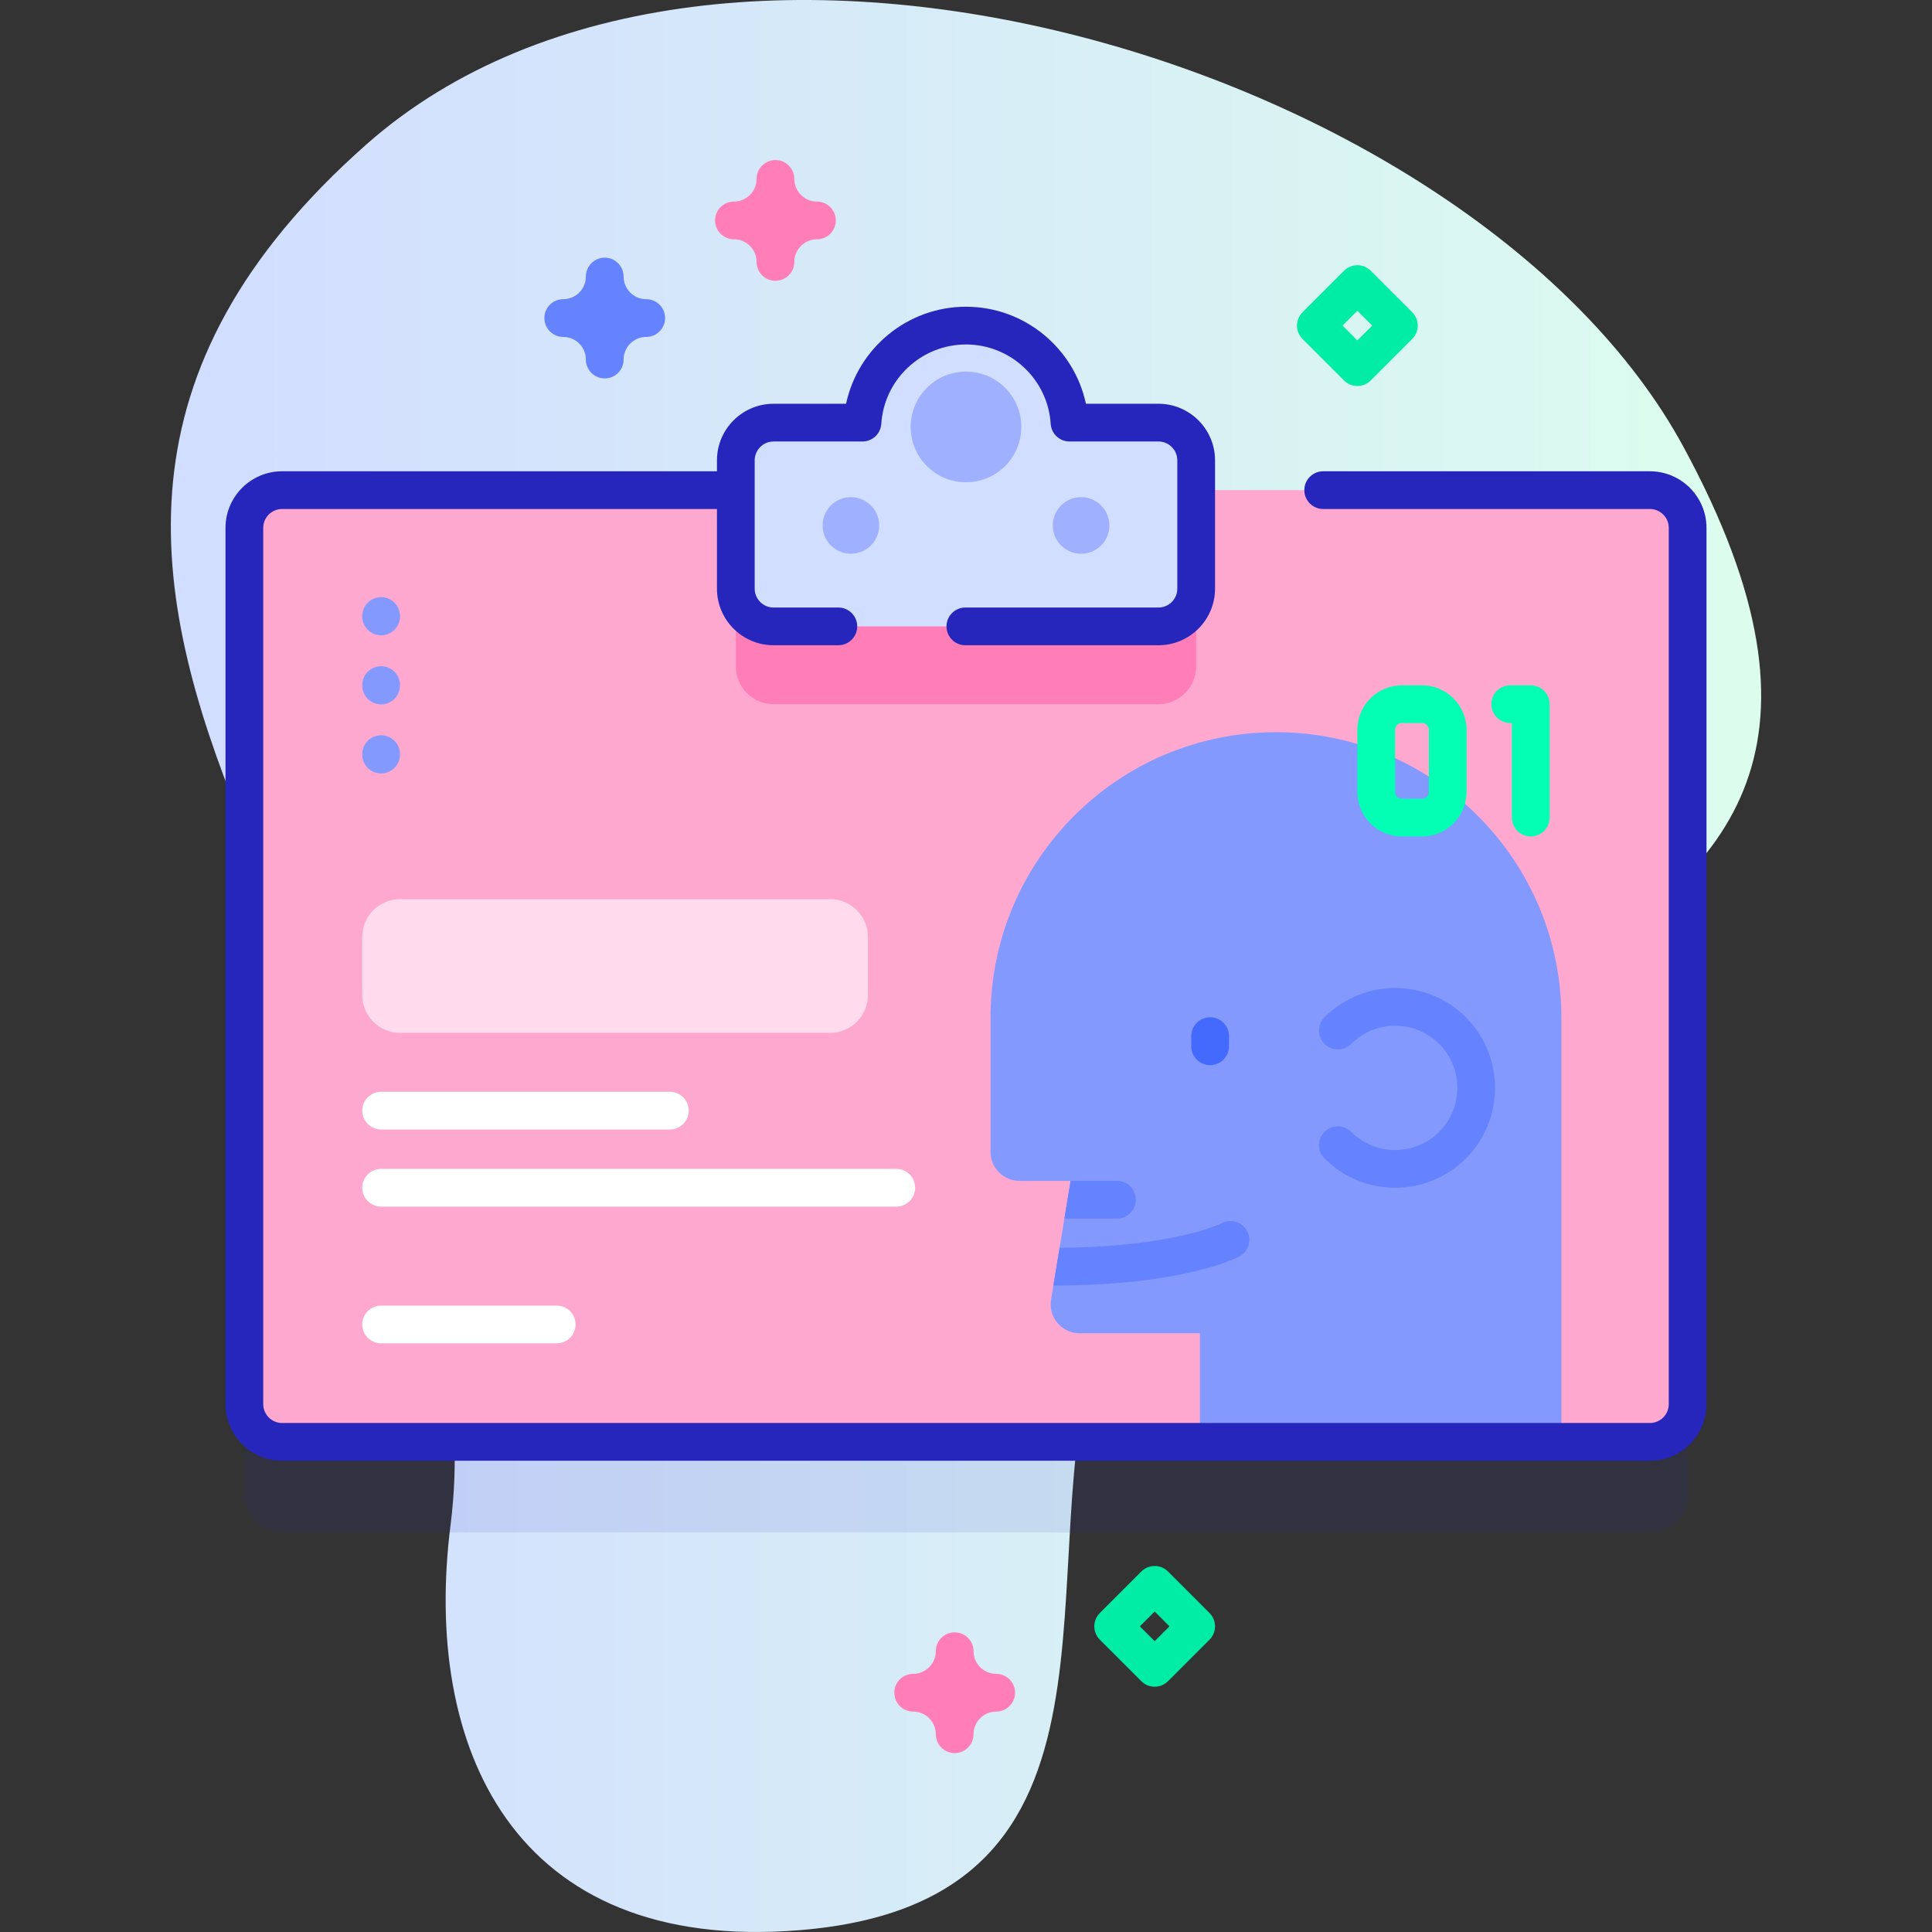 <?xml version="1.0" encoding="iso-8859-1"?>
<!-- Generator: Adobe Illustrator 23.0.3, SVG Export Plug-In . SVG Version: 6.00 Build 0)  -->
<svg version="1.1" id="Capa_1" xmlns="http://www.w3.org/2000/svg" xmlns:xlink="http://www.w3.org/1999/xlink" x="0px" y="0px"
	 viewBox="0 0 512 512" style="enable-background:new 0 0 512 512;" xml:space="preserve">
<rect x="0" y="0" width="512" height="512" fill="#333333" stroke="none"/>
<g>
	<g>
		<g>
			<linearGradient id="SVGID_1_" gradientUnits="userSpaceOnUse" x1="45.274" y1="256" x2="466.726" y2="256">
				<stop  offset="0.049" style="stop-color:#D2DEFF"/>
				<stop  offset="1" style="stop-color:#DCFDEE"/>
			</linearGradient>
			<path style="fill:url(#SVGID_1_);" d="M97.146,38.232C-38.182,157.77,135.977,273.641,119.389,404.26
				c-7.375,58.072,16.054,113.588,92.705,107.244c93.413-7.732,59.504-97.209,79.066-156.778
				c33.66-102.501,240.73-78.56,154.895-236.448C391.277,17.52,190.289-44.043,97.146,38.232z"/>
		</g>
		<g>
			<g>
				<path style="opacity:0.1;fill:#2626BC;" d="M447.24,163.89v232.22c0,5.52-4.48,10-10,10H74.76c-5.52,0-10-4.48-10-10V163.89
					c0-5.52,4.48-10,10-10h362.48C442.76,153.89,447.24,158.37,447.24,163.89z"/>
				<path style="fill:#FFA8CF;" d="M447.24,139.89v232.22c0,5.52-4.48,10-10,10H74.76c-5.52,0-10-4.48-10-10V139.89
					c0-5.52,4.48-10,10-10h362.48C442.76,129.89,447.24,134.37,447.24,139.89z"/>
				<g>
					<path style="fill:#8399FE;" d="M413.79,269.68v112.43h-95.8v-28.77h-31.88c-4.73,0-8.33-4.25-7.57-8.92l0.61-3.73l1.65-10.01
						l1.27-7.74l1.65-10h-13.55c-4.23,0-7.67-3.44-7.67-7.67v-35.59c0-41.77,33.87-75.64,75.64-75.64
						C379.92,194.04,413.79,227.91,413.79,269.68z"/>
					<g>
						<path style="fill:#6583FE;" d="M301,317.94c0,2.76-2.24,5-5,5h-13.93l1.65-10H296C298.76,312.94,301,315.18,301,317.94z"/>
					</g>
					<g>
						<path style="fill:#6583FE;" d="M328.44,332.99c-0.59,0.31-14.74,7.67-49.29,7.7l1.65-10.01c30.36-0.24,42.8-6.44,42.92-6.51
							c2.43-1.3,5.46-0.39,6.77,2.05C331.79,328.65,330.87,331.68,328.44,332.99z"/>
					</g>
					<g>
						<path style="fill:#4369FD;" d="M320.698,282.27c-2.762,0-5-2.239-5-5v-2.685c0-2.761,2.238-5,5-5s5,2.239,5,5v2.685
							C325.698,280.031,323.46,282.27,320.698,282.27z"/>
					</g>
					<g>
						<path style="fill:#6583FE;" d="M369.739,314.769c-6.78,0-13.562-2.581-18.723-7.743c-1.953-1.953-1.953-5.119,0-7.071
							c1.951-1.952,5.119-1.952,7.07,0c6.426,6.425,16.879,6.425,23.305,0c6.425-6.425,6.425-16.879,0-23.304
							c-6.426-6.425-16.879-6.425-23.305,0c-1.951,1.952-5.119,1.952-7.07,0c-1.953-1.953-1.953-5.119,0-7.071
							c10.322-10.323,27.123-10.323,37.445,0c10.324,10.324,10.324,27.122,0,37.446C383.301,312.188,376.52,314.769,369.739,314.769
							z"/>
					</g>
				</g>
				<path style="fill:#FF7EB8;" d="M317,129.89v46.72c0,5.52-4.48,10-10,10H205c-5.52,0-10-4.48-10-10v-46.72H317z"/>
				<path style="fill:#D2DEFF;" d="M283.436,112c-0.922-14.354-12.85-25.712-27.436-25.712S229.486,97.646,228.564,112H205
					c-5.523,0-10,4.477-10,10v34c0,5.523,4.477,10,10,10h102c5.523,0,10-4.477,10-10v-34c0-5.523-4.477-10-10-10H283.436z"/>
				<g>
					<circle style="fill:#9FB0FE;" cx="225.5" cy="139.25" r="7.5"/>
					<circle style="fill:#9FB0FE;" cx="286.5" cy="139.25" r="7.5"/>
				</g>
				<circle style="fill:#9FB0FE;" cx="256" cy="113.144" r="14.663"/>
				<path style="fill:#FFDBED;" d="M220,273.714H106c-5.523,0-10-4.477-10-10v-15.427c0-5.523,4.477-10,10-10h114
					c5.523,0,10,4.477,10,10v15.427C230,269.236,225.523,273.714,220,273.714z"/>
				<g>
					<path style="fill:#FFFFFF;" d="M177.52,299.333H101c-2.762,0-5-2.239-5-5s2.238-5,5-5h76.52c2.762,0,5,2.239,5,5
						S180.281,299.333,177.52,299.333z"/>
				</g>
				<g>
					<path style="fill:#FFFFFF;" d="M237.519,319.769H101c-2.762,0-5-2.239-5-5s2.238-5,5-5h136.519c2.762,0,5,2.239,5,5
						S240.281,319.769,237.519,319.769z"/>
				</g>
				<g>
					<path style="fill:#FFFFFF;" d="M147.52,356H101c-2.762,0-5-2.239-5-5s2.238-5,5-5h46.52c2.762,0,5,2.239,5,5
						S150.281,356,147.52,356z"/>
				</g>
				<g>
					<g>
						<path style="fill:#02FFB3;" d="M376.851,221.672h-5.332c-6.508,0-11.803-5.294-11.803-11.802v-16.457
							c0-6.508,5.295-11.803,11.803-11.803h5.332c6.508,0,11.802,5.295,11.802,11.803v16.457
							C388.652,216.377,383.358,221.672,376.851,221.672z M371.519,191.61c-0.994,0-1.803,0.809-1.803,1.803v16.457
							c0,0.994,0.809,1.802,1.803,1.802h5.332c0.993,0,1.802-0.809,1.802-1.802v-16.457c0-0.994-0.809-1.803-1.802-1.803H371.519z"
							/>
					</g>
					<g>
						<path style="fill:#02FFB3;" d="M405.667,221.672c-2.762,0-5-2.239-5-5V191.61h-0.444c-2.762,0-5-2.239-5-5s2.238-5,5-5h5.444
							c2.762,0,5,2.239,5,5v30.062C410.667,219.433,408.429,221.672,405.667,221.672z"/>
					</g>
				</g>
				<g>
					<path style="fill:#8399FE;" d="M101,168.365c-2.762,0-5-2.239-5-5v-0.115c0-2.761,2.238-5,5-5s5,2.239,5,5v0.115
						C106,166.126,103.762,168.365,101,168.365z"/>
				</g>
				<g>
					<path style="fill:#8399FE;" d="M101,186.667c-2.762,0-5-2.239-5-5v-0.115c0-2.761,2.238-5,5-5s5,2.239,5,5v0.115
						C106,184.429,103.762,186.667,101,186.667z"/>
				</g>
				<g>
					<path style="fill:#8399FE;" d="M101,204.97c-2.762,0-5-2.239-5-5v-0.115c0-2.761,2.238-5,5-5s5,2.239,5,5v0.115
						C106,202.731,103.762,204.97,101,204.97z"/>
				</g>
			</g>
			<path style="fill:#6583FE;" d="M160.26,100.288c-2.762,0-5-2.239-5-5c0-3.309-2.691-6-6-6c-2.762,0-5-2.239-5-5s2.238-5,5-5
				c3.309,0,6-2.691,6-6c0-2.761,2.238-5,5-5s5,2.239,5,5c0,3.309,2.691,6,6,6c2.762,0,5,2.239,5,5s-2.238,5-5,5
				c-3.309,0-6,2.691-6,6C165.26,98.049,163.021,100.288,160.26,100.288z"/>
			<path style="fill:#FF7EB8;" d="M205.5,74.416c-2.762,0-5-2.239-5-5c0-3.309-2.691-6-6-6c-2.762,0-5-2.239-5-5s2.238-5,5-5
				c3.309,0,6-2.691,6-6c0-2.761,2.238-5,5-5s5,2.239,5,5c0,3.309,2.691,6,6,6c2.762,0,5,2.239,5,5s-2.238,5-5,5
				c-3.309,0-6,2.691-6,6C210.5,72.177,208.262,74.416,205.5,74.416z"/>
			<path style="fill:#FF7EB8;" d="M253,464.586c-2.762,0-5-2.239-5-5c0-3.309-2.691-6-6-6c-2.762,0-5-2.239-5-5s2.238-5,5-5
				c3.309,0,6-2.691,6-6c0-2.761,2.238-5,5-5s5,2.239,5,5c0,3.309,2.691,6,6,6c2.762,0,5,2.239,5,5s-2.238,5-5,5
				c-3.309,0-6,2.691-6,6C258,462.348,255.762,464.586,253,464.586z"/>
			<path style="fill:#01ECA5;" d="M306,447c-1.279,0-2.56-0.488-3.535-1.464l-11-11c-1.953-1.953-1.953-5.119,0-7.071l11-11
				c1.951-1.952,5.119-1.952,7.07,0l11,11c1.953,1.953,1.953,5.119,0,7.071l-11,11C308.56,446.512,307.279,447,306,447z
				 M302.071,431l3.929,3.929l3.929-3.929L306,427.071L302.071,431z"/>
			<path style="fill:#01ECA5;" d="M359.716,102.288c-1.279,0-2.56-0.488-3.535-1.464l-11-11c-0.938-0.938-1.465-2.209-1.465-3.536
				s0.526-2.598,1.465-3.536l11-11c1.951-1.952,5.119-1.952,7.07,0l11,11c0.938,0.938,1.465,2.209,1.465,3.536
				s-0.526,2.598-1.465,3.536l-11,11C362.275,101.799,360.995,102.288,359.716,102.288z M355.787,86.288l3.929,3.929l3.929-3.929
				l-3.929-3.929L355.787,86.288z"/>
		</g>
	</g>
	<path style="fill:#2626BC;" d="M307,161h-51.17c-2.762,0-5,2.239-5,5s2.238,5,5,5H307c8.271,0,15-6.729,15-15v-34
		c0-8.271-6.729-15-15-15h-19.219C284.641,92.255,271.489,81.288,256,81.288S227.359,92.255,224.219,107H205
		c-8.271,0-15,6.729-15,15v2.893H74.76c-8.271,0-15,6.729-15,15v232.215c0,8.271,6.729,15,15,15h362.48c8.271,0,15-6.729,15-15
		V139.893c0-8.271-6.729-15-15-15h-86.58c-2.762,0-5,2.239-5,5s2.238,5,5,5h86.58c2.757,0,5,2.243,5,5v232.215c0,2.757-2.243,5-5,5
		H74.76c-2.757,0-5-2.243-5-5V139.893c0-2.757,2.243-5,5-5H190V156c0,8.271,6.729,15,15,15h17.17c2.762,0,5-2.239,5-5s-2.238-5-5-5
		H205c-2.757,0-5-2.243-5-5v-34c0-2.757,2.243-5,5-5h23.564c2.637,0,4.82-2.048,4.989-4.68
		c0.758-11.794,10.617-21.032,22.446-21.032s21.688,9.238,22.446,21.032c0.169,2.632,2.353,4.68,4.989,4.68H307c2.757,0,5,2.243,5,5
		v34C312,158.757,309.757,161,307,161z"/>
</g>
<g>
</g>
<g>
</g>
<g>
</g>
<g>
</g>
<g>
</g>
<g>
</g>
<g>
</g>
<g>
</g>
<g>
</g>
<g>
</g>
<g>
</g>
<g>
</g>
<g>
</g>
<g>
</g>
<g>
</g>
</svg>
